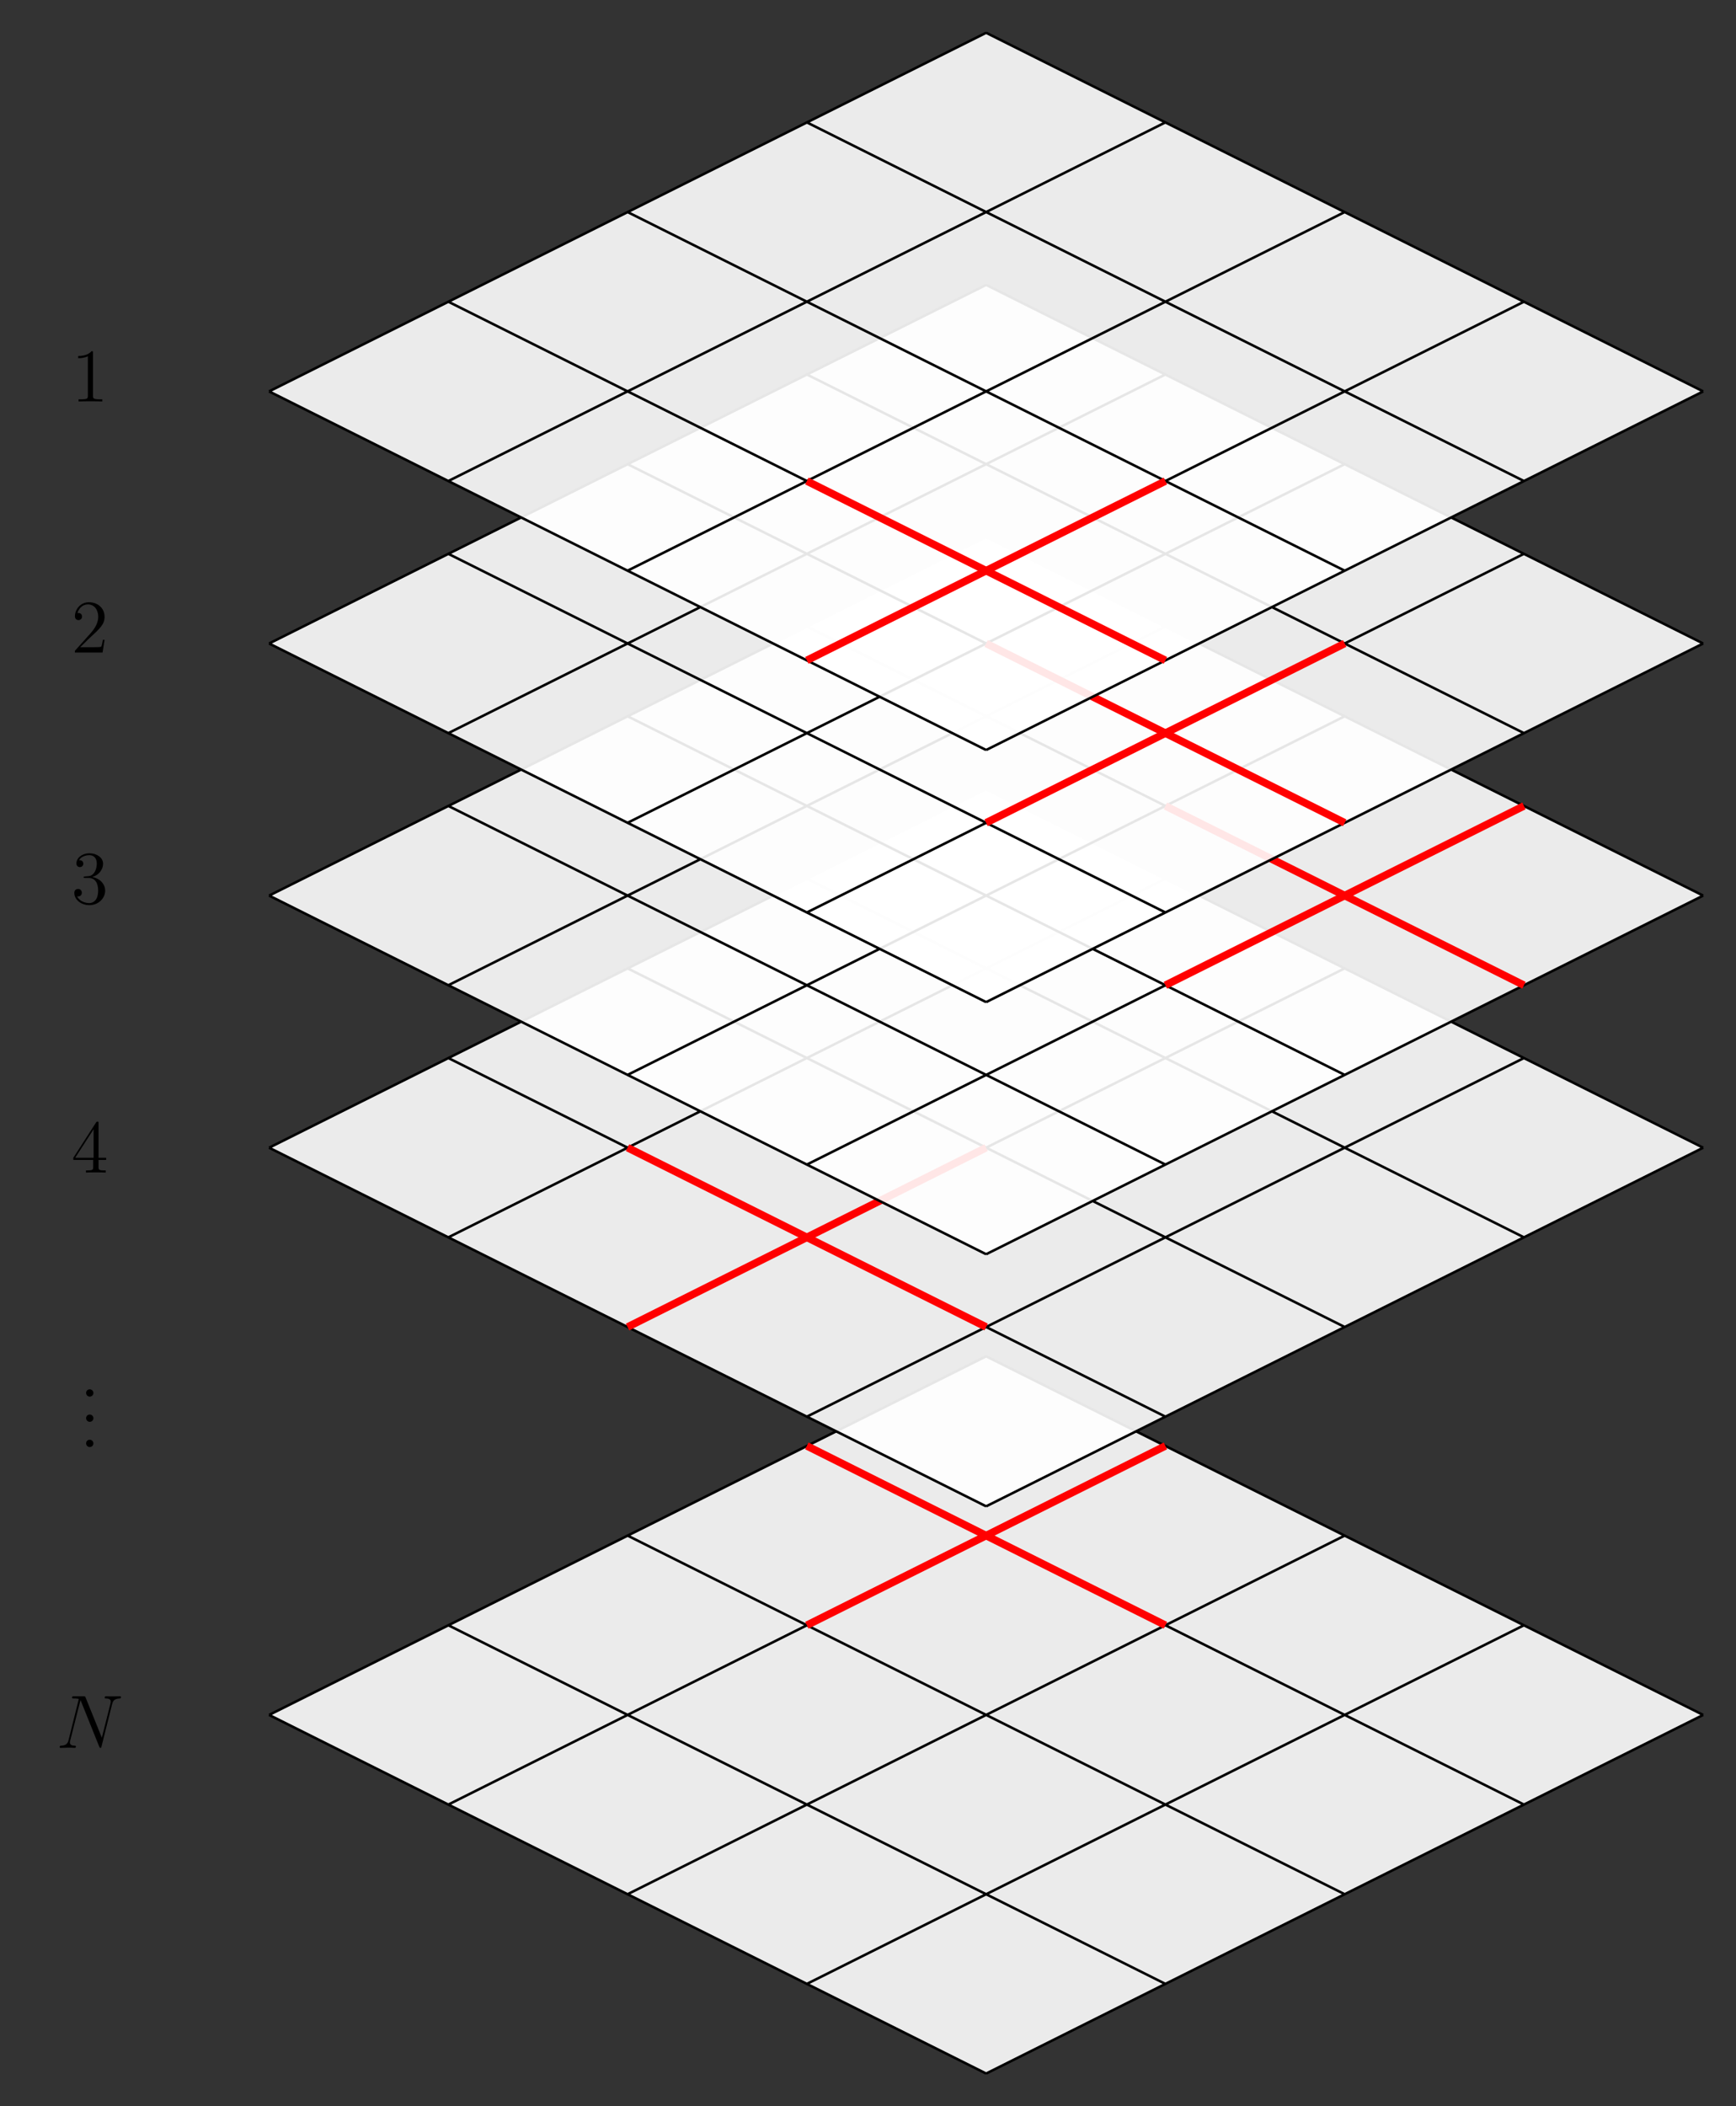 <?xml version="1.0" encoding="UTF-8"?>
<svg xmlns="http://www.w3.org/2000/svg" xmlns:xlink="http://www.w3.org/1999/xlink" width="274.493pt" height="332.957pt" viewBox="0 0 274.493 332.957" version="1.1">
<rect x="0" y="0" width="274.493" height="332.957" fill="#333333" stroke="none"/>
<defs>
<g>
<symbol overflow="visible" id="glyph0-0">
<path style="stroke:none;" d=""/>
</symbol>
<symbol overflow="visible" id="glyph0-1">
<path style="stroke:none;" d="M 8.844 -6.906 C 8.984 -7.422 9.172 -7.781 10.078 -7.812 C 10.109 -7.812 10.25 -7.828 10.25 -8.031 C 10.25 -8.156 10.141 -8.156 10.094 -8.156 C 9.859 -8.156 9.25 -8.141 9.016 -8.141 L 8.438 -8.141 C 8.266 -8.141 8.062 -8.156 7.891 -8.156 C 7.812 -8.156 7.672 -8.156 7.672 -7.938 C 7.672 -7.812 7.766 -7.812 7.859 -7.812 C 8.578 -7.797 8.625 -7.516 8.625 -7.297 C 8.625 -7.203 8.609 -7.156 8.578 -7 L 7.219 -1.609 L 4.656 -7.953 C 4.578 -8.156 4.562 -8.156 4.297 -8.156 L 2.844 -8.156 C 2.609 -8.156 2.5 -8.156 2.5 -7.938 C 2.5 -7.812 2.578 -7.812 2.812 -7.812 C 2.875 -7.812 3.578 -7.812 3.578 -7.703 C 3.578 -7.688 3.547 -7.594 3.531 -7.547 L 1.953 -1.219 C 1.812 -0.641 1.516 -0.375 0.734 -0.344 C 0.672 -0.344 0.547 -0.328 0.547 -0.125 C 0.547 0 0.672 0 0.703 0 C 0.938 0 1.547 -0.031 1.797 -0.031 L 2.359 -0.031 C 2.531 -0.031 2.734 0 2.906 0 C 2.984 0 3.125 0 3.125 -0.234 C 3.125 -0.328 3 -0.344 2.953 -0.344 C 2.562 -0.359 2.172 -0.438 2.172 -0.859 C 2.172 -0.953 2.203 -1.062 2.219 -1.156 L 3.844 -7.547 C 3.906 -7.438 3.906 -7.406 3.953 -7.297 L 6.797 -0.219 C 6.859 -0.078 6.891 0 7 0 C 7.109 0 7.125 -0.031 7.172 -0.234 Z M 8.844 -6.906 "/>
</symbol>
<symbol overflow="visible" id="glyph1-0">
<path style="stroke:none;" d=""/>
</symbol>
<symbol overflow="visible" id="glyph1-1">
<path style="stroke:none;" d="M 2.203 -0.578 C 2.203 -0.906 1.922 -1.156 1.625 -1.156 C 1.281 -1.156 1.047 -0.891 1.047 -0.578 C 1.047 -0.234 1.344 0 1.609 0 C 1.938 0 2.203 -0.25 2.203 -0.578 Z M 2.203 -0.578 "/>
</symbol>
<symbol overflow="visible" id="glyph1-2">
<path style="stroke:none;" d="M 4.312 -7.781 C 4.312 -8.016 4.312 -8.062 4.141 -8.062 C 4.047 -8.062 4.016 -8.062 3.922 -7.922 L 0.328 -2.344 L 0.328 -2 L 3.469 -2 L 3.469 -0.906 C 3.469 -0.469 3.438 -0.344 2.562 -0.344 L 2.328 -0.344 L 2.328 0 C 2.609 -0.031 3.547 -0.031 3.891 -0.031 C 4.219 -0.031 5.172 -0.031 5.453 0 L 5.453 -0.344 L 5.219 -0.344 C 4.344 -0.344 4.312 -0.469 4.312 -0.906 L 4.312 -2 L 5.516 -2 L 5.516 -2.344 L 4.312 -2.344 Z M 3.531 -6.844 L 3.531 -2.344 L 0.625 -2.344 Z M 3.531 -6.844 "/>
</symbol>
<symbol overflow="visible" id="glyph1-3">
<path style="stroke:none;" d="M 2.203 -4.297 C 2 -4.281 1.953 -4.266 1.953 -4.156 C 1.953 -4.047 2.016 -4.047 2.219 -4.047 L 2.766 -4.047 C 3.797 -4.047 4.25 -3.203 4.25 -2.062 C 4.25 -0.484 3.438 -0.078 2.844 -0.078 C 2.266 -0.078 1.297 -0.344 0.938 -1.141 C 1.328 -1.078 1.672 -1.297 1.672 -1.719 C 1.672 -2.062 1.422 -2.312 1.094 -2.312 C 0.797 -2.312 0.484 -2.141 0.484 -1.688 C 0.484 -0.625 1.547 0.25 2.875 0.25 C 4.297 0.25 5.359 -0.844 5.359 -2.047 C 5.359 -3.141 4.469 -4 3.328 -4.203 C 4.359 -4.5 5.031 -5.375 5.031 -6.312 C 5.031 -7.25 4.047 -7.953 2.891 -7.953 C 1.703 -7.953 0.812 -7.219 0.812 -6.344 C 0.812 -5.875 1.188 -5.766 1.359 -5.766 C 1.609 -5.766 1.906 -5.953 1.906 -6.312 C 1.906 -6.688 1.609 -6.859 1.344 -6.859 C 1.281 -6.859 1.25 -6.859 1.219 -6.844 C 1.672 -7.656 2.797 -7.656 2.859 -7.656 C 3.25 -7.656 4.031 -7.484 4.031 -6.312 C 4.031 -6.078 4 -5.422 3.641 -4.906 C 3.281 -4.375 2.875 -4.344 2.562 -4.328 Z M 2.203 -4.297 "/>
</symbol>
<symbol overflow="visible" id="glyph1-4">
<path style="stroke:none;" d="M 5.266 -2.016 L 5 -2.016 C 4.953 -1.812 4.859 -1.141 4.75 -0.953 C 4.656 -0.844 3.984 -0.844 3.625 -0.844 L 1.406 -0.844 C 1.734 -1.125 2.469 -1.891 2.766 -2.172 C 4.594 -3.844 5.266 -4.469 5.266 -5.656 C 5.266 -7.031 4.172 -7.953 2.781 -7.953 C 1.406 -7.953 0.578 -6.766 0.578 -5.734 C 0.578 -5.125 1.109 -5.125 1.141 -5.125 C 1.406 -5.125 1.703 -5.312 1.703 -5.688 C 1.703 -6.031 1.484 -6.25 1.141 -6.25 C 1.047 -6.25 1.016 -6.25 0.984 -6.234 C 1.203 -7.047 1.859 -7.609 2.625 -7.609 C 3.641 -7.609 4.266 -6.75 4.266 -5.656 C 4.266 -4.641 3.688 -3.75 3 -2.984 L 0.578 -0.281 L 0.578 0 L 4.953 0 Z M 5.266 -2.016 "/>
</symbol>
<symbol overflow="visible" id="glyph1-5">
<path style="stroke:none;" d="M 3.438 -7.656 C 3.438 -7.938 3.438 -7.953 3.203 -7.953 C 2.922 -7.625 2.312 -7.188 1.094 -7.188 L 1.094 -6.844 C 1.359 -6.844 1.953 -6.844 2.625 -7.141 L 2.625 -0.922 C 2.625 -0.484 2.578 -0.344 1.531 -0.344 L 1.156 -0.344 L 1.156 0 C 1.484 -0.031 2.641 -0.031 3.031 -0.031 C 3.438 -0.031 4.578 -0.031 4.906 0 L 4.906 -0.344 L 4.531 -0.344 C 3.484 -0.344 3.438 -0.484 3.438 -0.922 Z M 3.438 -7.656 "/>
</symbol>
</g>
<clipPath id="clip1">
  <path d="M 36 208 L 274.492 208 L 274.492 332.957 L 36 332.957 Z M 36 208 "/>
</clipPath>
<clipPath id="clip2">
  <path d="M 36 119 L 274.492 119 L 274.492 244 L 36 244 Z M 36 119 "/>
</clipPath>
<clipPath id="clip3">
  <path d="M 36 79 L 274.492 79 L 274.492 204 L 36 204 Z M 36 79 "/>
</clipPath>
<clipPath id="clip4">
  <path d="M 36 39 L 274.492 39 L 274.492 165 L 36 165 Z M 36 39 "/>
</clipPath>
<clipPath id="clip5">
  <path d="M 36 0 L 274.492 0 L 274.492 125 L 36 125 Z M 36 0 "/>
</clipPath>
</defs>
<g id="surface1">
<g style="fill:rgb(0%,0%,0%);fill-opacity:1;">
  <use xlink:href="#glyph0-1" x="8.883" y="276.296"/>
</g>
<path style=" stroke:none;fill-rule:nonzero;fill:rgb(100%,100%,100%);fill-opacity:0.9;" d="M 155.926 327.777 L 42.539 271.082 L 155.926 214.391 L 269.312 271.082 Z M 155.926 327.777 "/>
<g clip-path="url(#clip1)" clip-rule="nonzero">
<path style="fill:none;stroke-width:0.399;stroke-linecap:butt;stroke-linejoin:miter;stroke:rgb(0%,0%,0%);stroke-opacity:1;stroke-miterlimit:10;" d="M -0 -69.739 L 113.386 -13.044 M -28.348 -55.567 L 85.039 1.128 M -56.696 -41.392 L 56.695 15.3 M -85.039 -27.22 L 28.347 29.476 M -113.379 -13.052 L 0.011 43.643 M -0 -69.739 L -113.387 -13.044 M 28.347 -55.567 L -85.039 1.128 M 56.695 -41.392 L -56.696 15.3 M 85.039 -27.22 L -28.348 29.476 M 113.379 -13.052 L -0.008 43.643 " transform="matrix(1,0,0,-1,155.926,258.038)"/>
</g>
<path style="fill:none;stroke-width:1.196;stroke-linecap:butt;stroke-linejoin:miter;stroke:rgb(100%,0%,0%);stroke-opacity:1;stroke-miterlimit:10;" d="M -0 15.3 L -28.348 1.128 " transform="matrix(1,0,0,-1,155.926,258.038)"/>
<path style="fill:none;stroke-width:1.196;stroke-linecap:butt;stroke-linejoin:miter;stroke:rgb(100%,0%,0%);stroke-opacity:1;stroke-miterlimit:10;" d="M -0 15.3 L 28.347 1.128 " transform="matrix(1,0,0,-1,155.926,258.038)"/>
<path style="fill:none;stroke-width:1.196;stroke-linecap:butt;stroke-linejoin:miter;stroke:rgb(100%,0%,0%);stroke-opacity:1;stroke-miterlimit:10;" d="M -0 15.3 L 28.347 29.476 " transform="matrix(1,0,0,-1,155.926,258.038)"/>
<path style="fill:none;stroke-width:1.196;stroke-linecap:butt;stroke-linejoin:miter;stroke:rgb(100%,0%,0%);stroke-opacity:1;stroke-miterlimit:10;" d="M -0 15.3 L -28.348 29.476 " transform="matrix(1,0,0,-1,155.926,258.038)"/>
<g style="fill:rgb(0%,0%,0%);fill-opacity:1;">
  <use xlink:href="#glyph1-1" x="12.568" y="220.772"/>
</g>
<g style="fill:rgb(0%,0%,0%);fill-opacity:1;">
  <use xlink:href="#glyph1-1" x="12.568" y="224.757"/>
</g>
<g style="fill:rgb(0%,0%,0%);fill-opacity:1;">
  <use xlink:href="#glyph1-1" x="12.568" y="228.742"/>
</g>
<g style="fill:rgb(0%,0%,0%);fill-opacity:1;">
  <use xlink:href="#glyph1-2" x="11.268" y="185.355"/>
</g>
<path style=" stroke:none;fill-rule:nonzero;fill:rgb(100%,100%,100%);fill-opacity:0.9;" d="M 155.926 238.113 L 42.539 181.418 L 155.926 124.727 L 269.312 181.418 Z M 155.926 238.113 "/>
<g clip-path="url(#clip2)" clip-rule="nonzero">
<path style="fill:none;stroke-width:0.399;stroke-linecap:butt;stroke-linejoin:miter;stroke:rgb(0%,0%,0%);stroke-opacity:1;stroke-miterlimit:10;" d="M -0 19.925 L 113.386 76.62 M -28.348 34.1 L 85.039 90.792 M -56.696 48.272 L 56.695 104.968 M -85.039 62.444 L 28.347 119.14 M -113.379 76.612 L 0.011 133.308 M -0 19.925 L -113.387 76.62 M 28.347 34.1 L -85.039 90.792 M 56.695 48.272 L -56.696 104.968 M 85.039 62.444 L -28.348 119.14 M 113.379 76.612 L -0.008 133.308 " transform="matrix(1,0,0,-1,155.926,258.038)"/>
</g>
<path style="fill:none;stroke-width:1.196;stroke-linecap:butt;stroke-linejoin:miter;stroke:rgb(100%,0%,0%);stroke-opacity:1;stroke-miterlimit:10;" d="M -28.348 62.444 L -56.696 48.272 " transform="matrix(1,0,0,-1,155.926,258.038)"/>
<path style="fill:none;stroke-width:1.196;stroke-linecap:butt;stroke-linejoin:miter;stroke:rgb(100%,0%,0%);stroke-opacity:1;stroke-miterlimit:10;" d="M -28.348 62.444 L -0 48.272 " transform="matrix(1,0,0,-1,155.926,258.038)"/>
<path style="fill:none;stroke-width:1.196;stroke-linecap:butt;stroke-linejoin:miter;stroke:rgb(100%,0%,0%);stroke-opacity:1;stroke-miterlimit:10;" d="M -28.348 62.444 L -0 76.62 " transform="matrix(1,0,0,-1,155.926,258.038)"/>
<path style="fill:none;stroke-width:1.196;stroke-linecap:butt;stroke-linejoin:miter;stroke:rgb(100%,0%,0%);stroke-opacity:1;stroke-miterlimit:10;" d="M -28.348 62.444 L -56.696 76.62 " transform="matrix(1,0,0,-1,155.926,258.038)"/>
<g style="fill:rgb(0%,0%,0%);fill-opacity:1;">
  <use xlink:href="#glyph1-3" x="11.268" y="142.835"/>
</g>
<path style=" stroke:none;fill-rule:nonzero;fill:rgb(100%,100%,100%);fill-opacity:0.9;" d="M 155.926 198.262 L 42.539 141.566 L 155.926 84.875 L 269.312 141.566 Z M 155.926 198.262 "/>
<g clip-path="url(#clip3)" clip-rule="nonzero">
<path style="fill:none;stroke-width:0.399;stroke-linecap:butt;stroke-linejoin:miter;stroke:rgb(0%,0%,0%);stroke-opacity:1;stroke-miterlimit:10;" d="M -0 59.776 L 113.386 116.472 M -28.348 73.948 L 85.039 130.643 M -56.696 88.124 L 56.695 144.815 M -85.039 102.296 L 28.347 158.991 M -113.379 116.464 L 0.011 173.159 M -0 59.776 L -113.387 116.472 M 28.347 73.948 L -85.039 130.643 M 56.695 88.124 L -56.696 144.815 M 85.039 102.296 L -28.348 158.991 M 113.379 116.464 L -0.008 173.159 " transform="matrix(1,0,0,-1,155.926,258.038)"/>
</g>
<path style="fill:none;stroke-width:1.196;stroke-linecap:butt;stroke-linejoin:miter;stroke:rgb(100%,0%,0%);stroke-opacity:1;stroke-miterlimit:10;" d="M 56.695 116.472 L 28.347 102.296 " transform="matrix(1,0,0,-1,155.926,258.038)"/>
<path style="fill:none;stroke-width:1.196;stroke-linecap:butt;stroke-linejoin:miter;stroke:rgb(100%,0%,0%);stroke-opacity:1;stroke-miterlimit:10;" d="M 56.695 116.472 L 85.039 102.296 " transform="matrix(1,0,0,-1,155.926,258.038)"/>
<path style="fill:none;stroke-width:1.196;stroke-linecap:butt;stroke-linejoin:miter;stroke:rgb(100%,0%,0%);stroke-opacity:1;stroke-miterlimit:10;" d="M 56.695 116.472 L 85.039 130.643 " transform="matrix(1,0,0,-1,155.926,258.038)"/>
<path style="fill:none;stroke-width:1.196;stroke-linecap:butt;stroke-linejoin:miter;stroke:rgb(100%,0%,0%);stroke-opacity:1;stroke-miterlimit:10;" d="M 56.695 116.472 L 28.347 130.643 " transform="matrix(1,0,0,-1,155.926,258.038)"/>
<g style="fill:rgb(0%,0%,0%);fill-opacity:1;">
  <use xlink:href="#glyph1-4" x="11.268" y="103.15"/>
</g>
<path style=" stroke:none;fill-rule:nonzero;fill:rgb(100%,100%,100%);fill-opacity:0.9;" d="M 155.926 158.41 L 42.539 101.715 L 155.926 45.023 L 269.312 101.715 Z M 155.926 158.41 "/>
<g clip-path="url(#clip4)" clip-rule="nonzero">
<path style="fill:none;stroke-width:0.399;stroke-linecap:butt;stroke-linejoin:miter;stroke:rgb(0%,0%,0%);stroke-opacity:1;stroke-miterlimit:10;" d="M -0 99.628 L 113.386 156.323 M -28.348 113.8 L 85.039 170.495 M -56.696 127.975 L 56.695 184.667 M -85.039 142.147 L 28.347 198.843 M -113.379 156.315 L 0.011 213.011 M -0 99.628 L -113.387 156.323 M 28.347 113.8 L -85.039 170.495 M 56.695 127.975 L -56.696 184.667 M 85.039 142.147 L -28.348 198.843 M 113.379 156.315 L -0.008 213.011 " transform="matrix(1,0,0,-1,155.926,258.038)"/>
</g>
<path style="fill:none;stroke-width:1.196;stroke-linecap:butt;stroke-linejoin:miter;stroke:rgb(100%,0%,0%);stroke-opacity:1;stroke-miterlimit:10;" d="M 28.347 142.147 L -0 127.975 " transform="matrix(1,0,0,-1,155.926,258.038)"/>
<path style="fill:none;stroke-width:1.196;stroke-linecap:butt;stroke-linejoin:miter;stroke:rgb(100%,0%,0%);stroke-opacity:1;stroke-miterlimit:10;" d="M 28.347 142.147 L 56.695 127.975 " transform="matrix(1,0,0,-1,155.926,258.038)"/>
<path style="fill:none;stroke-width:1.196;stroke-linecap:butt;stroke-linejoin:miter;stroke:rgb(100%,0%,0%);stroke-opacity:1;stroke-miterlimit:10;" d="M 28.347 142.147 L 56.695 156.323 " transform="matrix(1,0,0,-1,155.926,258.038)"/>
<path style="fill:none;stroke-width:1.196;stroke-linecap:butt;stroke-linejoin:miter;stroke:rgb(100%,0%,0%);stroke-opacity:1;stroke-miterlimit:10;" d="M 28.347 142.147 L -0 156.323 " transform="matrix(1,0,0,-1,155.926,258.038)"/>
<g style="fill:rgb(0%,0%,0%);fill-opacity:1;">
  <use xlink:href="#glyph1-5" x="11.268" y="63.465"/>
</g>
<path style=" stroke:none;fill-rule:nonzero;fill:rgb(100%,100%,100%);fill-opacity:0.9;" d="M 155.926 118.559 L 42.539 61.867 L 155.926 5.172 L 269.312 61.867 Z M 155.926 118.559 "/>
<g clip-path="url(#clip5)" clip-rule="nonzero">
<path style="fill:none;stroke-width:0.399;stroke-linecap:butt;stroke-linejoin:miter;stroke:rgb(0%,0%,0%);stroke-opacity:1;stroke-miterlimit:10;" d="M -0 139.479 L 113.386 196.171 M -28.348 153.651 L 85.039 210.347 M -56.696 167.827 L 56.695 224.518 M -85.039 181.999 L 28.347 238.694 M -113.379 196.167 L 0.011 252.862 M -0 139.479 L -113.387 196.171 M 28.347 153.651 L -85.039 210.347 M 56.695 167.827 L -56.696 224.518 M 85.039 181.999 L -28.348 238.694 M 113.379 196.167 L -0.008 252.862 " transform="matrix(1,0,0,-1,155.926,258.038)"/>
</g>
<path style="fill:none;stroke-width:1.196;stroke-linecap:butt;stroke-linejoin:miter;stroke:rgb(100%,0%,0%);stroke-opacity:1;stroke-miterlimit:10;" d="M -0 167.827 L -28.348 153.651 " transform="matrix(1,0,0,-1,155.926,258.038)"/>
<path style="fill:none;stroke-width:1.196;stroke-linecap:butt;stroke-linejoin:miter;stroke:rgb(100%,0%,0%);stroke-opacity:1;stroke-miterlimit:10;" d="M -0 167.827 L 28.347 153.651 " transform="matrix(1,0,0,-1,155.926,258.038)"/>
<path style="fill:none;stroke-width:1.196;stroke-linecap:butt;stroke-linejoin:miter;stroke:rgb(100%,0%,0%);stroke-opacity:1;stroke-miterlimit:10;" d="M -0 167.827 L 28.347 181.999 " transform="matrix(1,0,0,-1,155.926,258.038)"/>
<path style="fill:none;stroke-width:1.196;stroke-linecap:butt;stroke-linejoin:miter;stroke:rgb(100%,0%,0%);stroke-opacity:1;stroke-miterlimit:10;" d="M -0 167.827 L -28.348 181.999 " transform="matrix(1,0,0,-1,155.926,258.038)"/>
</g>
</svg>
